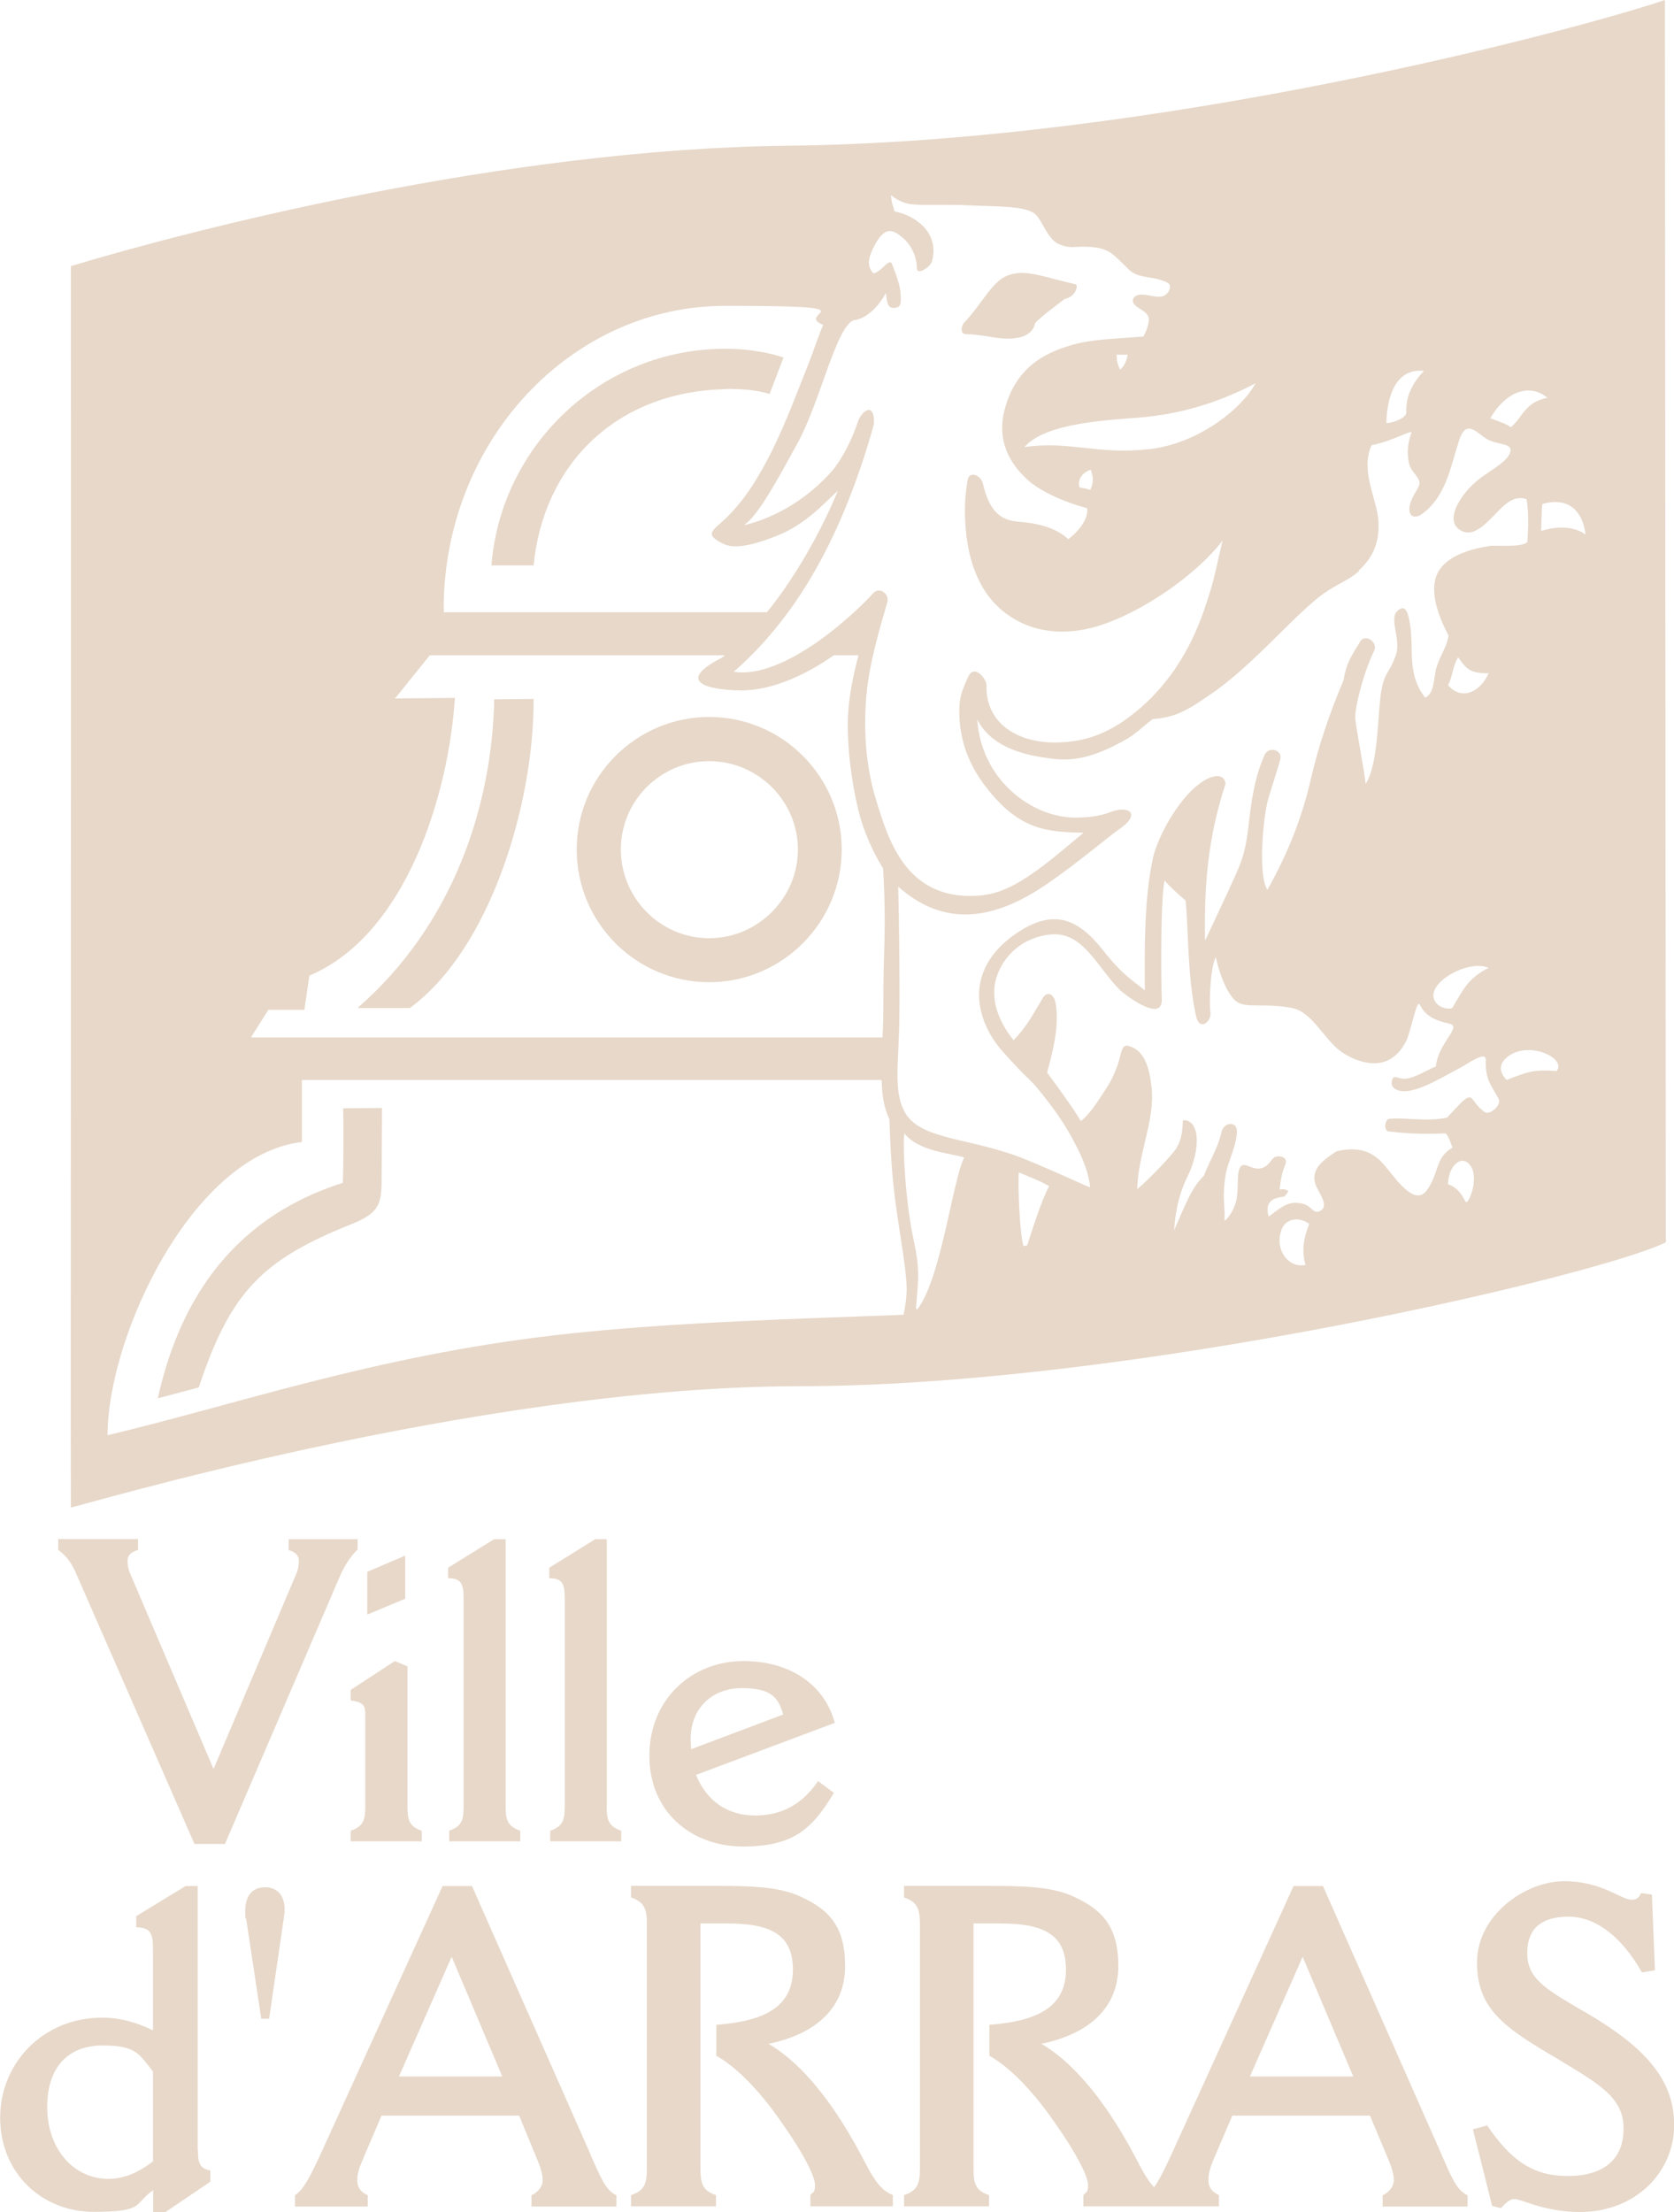 <?xml version="1.0" encoding="UTF-8"?>
<svg id="Calque_1" xmlns="http://www.w3.org/2000/svg" version="1.1" viewBox="0 0 939.9 1241.8">
  <!-- Generator: Adobe Illustrator 29.6.0, SVG Export Plug-In . SVG Version: 2.1.1 Build 207)  -->
  <defs>
    <style>
      .st0 {
        fill: #e7d8c9;
      }
    </style>
  </defs>
  <path class="st0" d="M39.7,846.3h0s0,0,0,0c0,.9,227.1-67.9,408.8-68.1,188.6,0,453.5-63.6,486.8-80.8-.2-232.9-.3-464.4-.5-697.4-53.3,17.9-286.3,79.6-492.2,81.8-159,1.7-334.1,46.9-402.8,67.6.2,178.3-.2,658.5,0,696.9ZM516.9,732.4c-3.1,5.2-2.6,1.4-2.4-.5,1.1-14.1,2.1-19.2-1.6-36.2-4.4-20-6.3-52.7-5.1-59.4,0,0,0,0,0,0h0s0,0,0,0c0,0,0,0,0,0,8,10.2,26.3,11.1,33.6,13.5-6.4,12.7-12.2,62.4-24.5,82.6ZM576.7,699.1c-.7.2-1.4.2-2.1.5h0s0,0,0,0c-2.2-8.2-3.1-34.1-2.6-41.4,4.2,1.7,12,4.7,17.1,7.7-4.2,7.3-9.9,25.8-12.4,33.3ZM733,710.1c-10.1,2.1-17.8-9.4-13.2-20.4h0s0,0,0,0c2.2-5.2,9-7.1,15.3-2.6-3.1,7.5-4.4,15.3-2.1,23ZM822.9,674.7h0c-3.1-5.9-5.4-8.2-9.9-9.9.3-10.1,6.5-15.2,10.6-12.4,8.4,5.6,1.2,24.2-.7,22.3ZM833.9,624.5c-6.3-4.3-6.6-8.9-9.2-8.4-2.6.5-5.7,4.4-12.2,11.3-11.5,2.5-23-.2-32.6.7-2.1.3-3.5,6.8,0,7.1,14.1,1.6,21.6,1.4,31.9,1.1,1.9,2.2,2.8,5.6,3.7,8-9.9,5.6-7.3,14.4-14.6,24.2-7.7,9.9-19.9-11.2-25.6-16.5h.1s0,0,0,0c-5.7-5.4-12.4-8.5-24.9-5.7-10.3,6.5-13.6,11-12.2,17.6,1.1,4.7,8.4,12.5,3.3,15.7-4.2,2.5-4.7-2.2-9.6-3.7-8.4-2.2-12,1.4-19.7,7.1-2.2-7.7,1.6-10.6,8.7-11.2.8-.9,1.7-1.7,2.4-3.1-1.7-1.2-2.8-1.2-4.9-.9.5-5.6,1.4-9.8,3.3-14.4,1.6-4.2-5.2-5.7-7.5-2.6-8.4,12.5-16-2.4-18.6,5.9-1.2,3.8-.3,10.6-1.4,16.5-.7,4-3.5,9.8-6.8,12.2.5-8.2-1.4-11.8.5-24.9,1.1-8.2,6.1-16,6.5-25.1.2-6.3-7.5-5.6-8.7.3-1.9,8.7-6.8,16.2-9.9,24.5-7.1,6.3-11.8,19.7-16.7,30.5.5-6.3,1.6-18.3,7.5-30.1,7.7-15.7,7-32.2-2.5-31.7-.3,4.4-.3,10.1-3.7,15.7-1.9,3.3-15.8,18-22,23,.5-20.4,10.3-39.2,8-57.7-1.2-10.6-3.8-18.8-10.8-22-6.5-3-5.4,2.2-8.4,10.6-1.4,3.5-3,7.8-6.1,12.4-4.5,6.8-8.4,13.6-14.3,18.5-4.5-7.5-12.7-18.8-19-27.3,3.8-13.6,7-27.7,4.7-39.4-1.2-5.4-5-5.9-7-2.6-6.1,10.1-8.7,15.7-16.5,23.9-8.7-10.8-12.5-22.5-10.3-32.7,2.6-11.8,12.9-24.9,31.2-26.7,18.1-1.7,25.8,18.1,38.8,31.2,1.6,1.6,24.2,19.5,23.5,4.9-.3-7.7-.9-55.6,1.6-66.4,3.5,4.2,8.2,8,11.8,11.3,1.7,18,1,43.2,5.9,65,1.9,8.5,8.9,3,8-2.6-.7-4-.3-23.9,3-30.7,3,13.1,7.8,22.6,12.2,25.3,5.7,3.5,15,.3,30.7,3.3,9.8,1.9,15.9,13.6,23.9,21.4,4.9,5,14.5,9.9,23,9.6,6.6-.3,12.7-3.8,17.1-12.4,2.5-5,5.9-23.3,7.5-20.7,3.1,5.7,6.8,8.7,17.2,11,6.6,1.6-6.8,11-8,23.9-4.7,1.9-11.7,6.3-16.4,6.8-4.5.7-7-2.4-8,.3-1.9,4.9,2.6,6.8,6.6,6.8,8.9.2,24-9.4,31-12.9,4.9-2.6,15-10.1,14.8-4.7-.2,10.4,2.1,12.9,7.1,21.6,2.2,3.8-5,9.6-7.5,7.8ZM835.7,543.4c-12,6.1-14.3,12.7-20.4,22.6-4.9,1.2-11.8-2.6-10.3-8.9,2.1-8.5,20.5-18,30.7-13.8ZM813,384.7h0c2.8-5.2,2.5-10.6,5.7-15.7,4.7,6.6,6.6,9,17.1,9-4,9.4-14.5,16.2-22.8,6.6ZM874,601.3c-13.4-1.1-16.9.7-28.1,5h0c-4.9-5.1-3.7-9.6.2-12.7,11.5-9.9,33.8.3,27.9,7.7ZM890.2,300.1s0,0,0,0h0s0,0,0,0c-6.3-4.8-16.4-4.8-24.9-2,.2-4.7.2-11.7.7-15.2,17.9-4.9,23.3,8.2,24.2,17.2ZM868.8,223.3c-12.7,2.6-13.6,10.6-20.5,16.6-1.6-1.6-7.7-3.7-11.5-5.1,8.7-15.3,22.3-19.7,32-11.5ZM778.4,237.6h0c.3-15.3,5.4-31,21.1-29.4-5.7,6.1-10.3,13.4-9.9,23.3.2,3-6.8,5.7-11.1,6.1h0ZM762.9,320.3c6.8-6.3,12-14.5,11-28.2-.8-12-10.3-27.8-3.8-42.2,12.2-2.2,23.7-9.6,22.3-6.6-1.2,3-3,9.4-1.2,17.1,1.1,4.2,4.9,6.8,5.7,9.8.8,2.8-2.4,5.4-4.7,11.3-2.6,6.8.7,11.3,6.8,6.6,13.2-9.9,15.8-27.5,20.2-40.8,4.2-12.7,10.1-4,15.7-.8,5.7,3.3,14.1,2.2,13.2,6.8-1.1,5.4-9.9,9.9-16.5,14.8-11,8-20.7,23.5-12.2,29.2,7.3,5,14.1-2.6,19.7-8.2,5.4-5.7,10.6-11.3,18-8.9,1.2,7,1.1,15.2.5,24-2.6,3.3-18.3,1.9-20.4,2.2-14.8,2.1-25.3,7-29.6,14.5-4.9,8.5-1.9,21.4,5.7,35.9-.8,6.1-4.9,11.7-6.8,18-1.6,5.6-.9,14.3-6.3,16.9-11.7-15.2-5-29.8-9.6-46.3-1.4-5-3.7-4.7-6.3-2.1-4.2,4.4,2.1,15.5-.3,23.7-3.5,10.4-6.1,9.9-8,18.6-2.8,12.2-1.4,42-9.2,54.5-.7-7-5.6-32.2-5.9-37.1-.3-4.2,3.7-23.2,10.6-37.6,2.4-4.9-5-9.9-7.8-5.2-5.2,8.4-7.7,12-9.4,21.8-8,19-14.1,37.1-18.3,55.4-4.9,21.3-12.6,41.1-24.4,62.2-5.6-8.9-2.1-42,.3-50.5,1.2-4.4,5.6-17.6,7-23,1.1-5-6.5-7.5-8.9-2.2-5.2,11.8-6.8,22.5-8.2,33.1-1.2,9.2-1.7,18.6-5.7,28.6-2.5,6.6-11.7,25.8-19.5,42.5-.5-31,1.4-57.1,11.5-88.1-.7-5.4-5.7-5-10.6-2.6-14.5,7.7-27.3,32-30,43.7-5,21.8-5,52.6-4.7,74.9-6.5-5.4-12.4-8.4-23.3-22.3-13.8-17.6-27.8-24.5-49.6-9.2-14.8,10.4-20.2,22.6-20.2,34.3.2,11.8,5.7,23,13.2,31.4,14.8,16.7,15,14.8,21.1,22.6,6.3,7.8,13.8,17.6,19.9,29.8,4.4,8.2,7.5,16.7,8.2,23.9-.7.2-15.3-7-36-15.5-30.1-12.4-58.5-10.6-67.8-26.1h0c0-.1,0-.1,0-.1-7.3-12.4-3.3-29.1-3.3-58.3.2-12.7-.2-52.6-.7-68.8,25.3,22.6,52.9,19.5,83.2-1.2,16.9-11.5,35.5-27.3,40.6-30.8,12.7-8.4,6.3-13.8-4.4-9.9-6.3,2.5-13.1,3-16,3.1-15.5,1.1-29.8-5.4-40.4-15.3-10.6-9.8-17.6-23.9-18.6-39.7,7.1,14.1,23.2,19.5,39,21.6,10.8,1.6,22.5,2.4,45.6-11,4.9-3,9.2-7.3,13.9-10.8,13.2-.9,20.5-5.7,31.3-13.1,22.1-14.6,43.7-40.2,60.3-54,9.4-8,18.3-10.4,24.2-16ZM644.4,252.2h0c-28.4,3.2-44.1-4.9-69.2-1.2,11.8-13.9,48.2-15.2,66-16.7,19.7-1.9,40.1-6.8,63.7-19.1-7.5,14.1-32,34.1-60.6,37.1ZM612.2,275h0c-1.4-.5-4.7-1.1-6.1-1.4-1.4-5.2,2.5-8.7,6.3-9.9,1.6,4.5,1.7,6.8-.2,11.3ZM627,199.1h6.1c0,1.1-1,5.9-4.2,8.4h0c-1.4-3-1.9-4.7-1.9-8.4ZM480.2,179.7c8.2-1.7,14.3-9.8,17.2-15.2.7,4.2.3,9.9,6.5,8,2.6-.9,1.9-5.6,1.6-9.1-.8-5.9-3.7-12.4-4.7-15.3-1.4-3.5-5.9,4.5-10.3,5.4-4.7-4.4-2.1-10.6.3-15.3,5.6-10.8,9.9-9.8,15.5-5.2,4.4,3.5,8.4,9.8,8.5,17.4,0,4.7,7.8-.7,8.5-3.8,4.4-16.2-9.9-25.9-21.1-27.9-.8-3.8-1.6-4-1.9-9.2,2.8,2.6,7.1,4.5,10.8,5.1,7,.9,20.2,0,33.5.7,15.2.7,30.7.2,36.4,4.7,4.2,3.5,7.1,14.1,13.2,16.9,5.4,2.6,9,1.6,13.4,1.6s9,.2,13.2,1.9c4,1.6,7.5,5.6,12.9,10.8,5.7,5.7,13.8,3.3,21.8,7.5,3.3,1.7.3,7.5-3.5,7.8-3.1.5-7.5-1.1-11-1.1-3.7-.2-6.8,3-3.7,5.9,2.1,2.1,5.9,3.3,7.3,6.1,1.2,2.2-.3,7.3-2.6,11.5-16,1.4-30,1.4-42.3,5.4-13.9,4.4-29.6,12.4-35.7,35.9-4.5,18,3.5,30,11.7,38,7.1,7.1,20.9,13.4,34.7,17.1.9,6.5-5.7,13.8-10.6,17.4-6.6-6.1-15.8-8.9-28.7-9.9-9.9-.8-16-6.8-19.3-21.6-1.1-4.5-7.5-6.8-8.4-2.1-.8,3.7-1.4,9.4-1.6,14.6-.5,25.3,5.9,44.6,18,56.4,12,11.7,30.8,18.6,55.2,11.8,25.9-7.5,57.1-29.6,71.4-48.4-4.9,21.1-4.4,21.4-10.4,39.2-8.2,23.4-19.9,40.6-34.5,53.7-11.5,10.1-24.2,18.3-41.4,20-26.3,3-47-9.2-46.2-31.7.2-3.1-6.8-12.5-10.3-4.7-3.7,8.2-5,11.3-5,20.2.2,16.5,6.1,29.4,13.4,39.5,19.5,26.5,35.4,27.3,56.4,27.8-18.8,15.5-37.8,33.1-56.4,35h0c0,0,0,.1,0,.1-42.2,4.4-52.8-29.4-60.1-53.5-4.9-15.8-7.5-36.2-5.4-59.2,1.7-17.8,7-35.5,11.7-51.8,1.4-4.7-4.5-9-8-5-2.8,3.3-16.2,16.9-32.6,28.2-14.6,9.9-31.5,18.1-45.6,15.8,10.6-9.2,20.2-19.7,28.7-31,12.4-16.4,22.5-34.6,30.8-53.5,7.8-17.8,14.1-36.2,19.2-54.5.5-12.9-6.8-7.6-9-1.4-4.2,12.7-10.1,22.3-14.1,27.2-13.4,15.5-31.7,26.7-50,31,8.2-5.4,19.3-26.3,30.3-46.3,12.9-23.5,22.3-68.4,32.4-69ZM249.1,342c0-93.9,71.1-170.3,158.1-170.3s37.8,3.8,55,10.7c-3.1,7.2-5.7,15.4-7.9,20.9-6.6,16.7-12.9,33.6-20.7,49.5-7.1,14.1-14.8,27.2-25.9,38-7,6.8-13.4,9.1-.9,14.8,7.8,3.3,21.1-1.6,29.1-4.7,17.6-6.8,28.7-20.6,34.5-25.3-7.3,17.8-18.1,38.1-30.8,56.2-2.9,4.1-5.9,8.1-9,11.9h-181.4v-1.7ZM150.9,566.9h20l2.8-19.2c55-23.2,78.4-103.3,81.7-155.9l-33.6.3,19.5-24.2h165.7c-.6.5-1.2,1-1.8,1.4-25.8,13.2-8.9,18,10.8,18.3,17.9.1,37.4-9.3,52.1-19.7h13.9c-3.3,12.7-6,26-6,38.7,0,19.2,3.5,39.9,7.1,52.6,3.8,12.7,9.2,22.7,12.7,28.2,2.1,34,0,48.6.2,74.4,0,7.3-.2,14.2-.5,20.6H140.9l9.9-15.7ZM169.5,641.1v-34.8h325.5c.2,8.4,1.3,15.7,4.4,22,.3,11.3.9,23.3,2.1,35.9,2.3,22.3,7,44.1,7.5,57.3.3,6.4-.8,12.1-1.7,16.6-52.4,2.1-130,3.9-194.9,11.4-102.1,11.7-180.1,39.2-252,56.2,0-55.6,47.7-157.5,109.2-164.6Z"/>
  <path class="st0" d="M192.6,664c-66,20.9-93,71.4-104,121h0s23-6.1,23-6.1c17.9-54,35.9-71.7,85.5-91.6,17.9-7.1,17.1-12.7,17.2-30.3l.2-35-21.8.2c.2,9.4.2,31.2-.2,41.8Z"/>
  <path class="st0" d="M200.7,565.9h29.4c45.3-33.1,69.8-115.1,69.5-173.5l-22.1.2c-1.2,59.7-23,126.6-76.8,173.3Z"/>
  <path class="st0" d="M406.7,218.4h0c9.8-.3,19.3.8,25.4,2.8l7.8-20.5c-5.7-1.9-17.1-4.9-32.7-4.9-69,0-125.8,53.7-131.3,121.6h23.7c5.6-57.1,46.7-97.4,107.1-98.9h0Z"/>
  <path class="st0" d="M890.6,1130c-21.6-12.7-33.1-18.6-33.1-33.4s8.9-20.6,23.3-20.6,29.2,10.3,41.1,31.3l7.3-1.2-1.7-42.5-6.1-.8c-1.2,2.8-2.8,3.7-5.2,3.7-6.3,0-16.5-10.4-38.1-10.4s-48.8,19-48.8,45.6,16,36.9,45,54c22.8,13.9,37.3,21.4,37.3,39.2s-11.7,26.7-31.5,26.7-32-9.2-45.1-28.4l-8,2.2,10.8,43,5,1.2h0s0,0,0,0c3-3.3,5.2-5.1,7.5-5.1,4,0,16.7,7.3,36.9,7.3,30.8,0,52.8-22.1,52.8-48.9s-18.5-44.8-49.3-62.9Z"/>
  <path class="st0" d="M479.7,1203c-15.8-28.2-32.7-46.7-48.2-55.6,28.1-5.9,43-21.3,43-43.6s-8.9-31.9-25.8-39.4c-11.3-5.1-26.7-5.7-46.5-5.7h-47.9,0v6.5c7.5,2.6,8.9,6.6,8.9,14.6v137.9c0,8-1.4,12.2-8.9,14.6v6.3h47.7v-6.3c-7.5-2.4-8.7-6.6-8.7-14.6v-137.9h14.8c24,0,37.1,5.8,37.1,25.9s-14.6,28.9-43,31v17.4c9.9,5.4,23.5,18.1,37.4,38.5,12.2,17.4,18,29.4,18,34s-1.1,3.8-2.6,5.7v6.3h46.3v-6.3c-9.6-3.7-13.2-14.6-21.6-29.4Z"/>
  <path class="st0" d="M148.9,1059.5c-7.1,0-11.2,4.7-11.2,13.1s.3,2.8.5,4.5l8.5,56.2h4.4s0,0,0,0l8.2-56.2c.3-1.7.5-3.5.5-5.1,0-8-4.2-12.5-11-12.5Z"/>
  <path class="st0" d="M196.9,1027.8v5.9h39.9v-5.9c-7.3-2.6-8-6.3-8-13.9h0v-78.4l-7.1-3-24.8,16.2v5.9c7.5,1.1,8.2,3,8.2,8.4v50.9c0,7.7-.9,11.3-8.2,13.9Z"/>
  <polygon class="st0" points="227.5 873.3 206.2 882.4 206.2 906.4 227.5 897.5 227.5 873.3"/>
  <path class="st0" d="M340.7,1013.9h0v-149.8h-6.5l-25.8,16v5.9c7.3,0,8.7,3.1,8.7,11.2v116.7c0,7.7-.9,11.3-8.2,13.9v5.9h39.9v-5.9c-7.3-2.6-8.2-6.3-8.2-13.9Z"/>
  <path class="st0" d="M200.8,870.2v-6.1h-38.7v6.1c3.8,1.1,5.7,3.1,5.7,5.9s-.5,5.2-1.4,7.3l-46.5,109.7-46.9-109.9c-.9-1.9-1.4-4.7-1.4-6.8,0-3.3,1.9-5,5.9-6.3v-6.1h-44.8v6.1c5.2,3.8,7.7,8,9.8,12.7l66.7,152.4h0s0,0,0,0h17.1l64.4-150c2.6-6.1,5.9-11.2,9.9-15.2Z"/>
  <path class="st0" d="M252.2,1027.8v5.9h39.9v-5.9c-7.3-2.6-8.2-6.3-8.2-13.9v-149.8h-6.5l-25.8,16v5.9c7.3,0,8.7,3.1,8.7,11.2v116.7c0,7.7-.8,11.3-8.2,13.9Z"/>
  <path class="st0" d="M542.4,187.6c12,.2,19.8,4,29.6,1.9h0c6.1-1.2,8.7-5,9.2-8.1,3.7-4.1,13.2-10.9,16.6-13.6,0,0,0,0,0,0,6.3-1.1,7.8-7.8,6.1-8.2-16.4-3.7-26-7.8-34.8-5.9-5.9,1.2-9.6,4-16.9,13.9-2.4,3.3-8.4,11.3-10.3,12.9-2.1,1.7-3.3,7.1.5,7.1Z"/>
  <path class="st0" d="M572,189.5h0s0,0,0,0h0Z"/>
  <path class="st0" d="M398.2,402.5c-40.9,0-74.4,33.3-74.4,74.4s33.3,74.5,74.4,74.5,74.4-33.6,74.4-74.5-33.3-74.4-74.4-74.4ZM398.2,526.7c-27.3,0-49.6-22.3-49.6-49.8s22.3-49.6,49.6-49.6,49.8,22.3,49.8,49.6-22.5,49.8-49.8,49.8Z"/>
  <path class="st0" d="M111,1206.7v-147.9h-6.8l-27.7,16.9v6.3c7.8,0,9.4,3.3,9.4,11.8h0s0,46,0,46c-9.9-4.7-18.8-7.1-28.7-7.1-32.6,0-57.1,25.1-57.1,56.2s23.5,52.8,52.4,52.8,22.3-4.2,33.5-12.2v12.4h6.8l25.3-17.1v-6.3c-5.9-1.1-7-4-7-11.8ZM85.9,1213.4c-8.4,6.4-16.4,9.8-25.1,9.8-19.5,0-34.3-16.9-34.3-40.2s12.4-34.7,31.2-34.7,20.4,4.9,28.2,14.6v50.5Z"/>
  <path class="st0" d="M331.4,1209.1l-66.4-150.3h-16.5l-68.3,150.1c-5.6,12-9.6,20.4-14.6,23.5v6.3h40.9v-6.3c-4-1.7-5.9-4.5-5.9-8.2s.7-6.3,2.8-11.2l10.8-25.3h0s77.3,0,77.3,0l10.4,25.3c2.1,4.9,2.8,8.5,2.8,11.2s-2.2,6.4-6.3,8.2v6.3h47.7v-6.3c-6.1-2.6-9.2-10.8-14.8-23.3ZM224,1165.7l29.6-67.2,28.4,67.2h-58Z"/>
  <path class="st0" d="M809.2,1209.1l-66.4-150.3h-16.5l-68.3,150.1c-3.8,8.2-6.9,14.7-10,19-5.2-5.4-8.8-14.1-14.9-24.9-16-28.2-32.9-46.7-48.4-55.6,28.1-5.9,43.2-21.3,43.2-43.6s-9-31.9-25.9-39.4c-11.3-5.1-26.7-5.7-46.5-5.7h-47.9,0v6.5c7.5,2.6,8.9,6.6,8.9,14.6v137.9c0,8-1.4,12.2-8.9,14.6v6.3h47.7v-6.3c-7.5-2.4-8.7-6.6-8.7-14.6v-137.9h14.8c24,0,37.1,5.8,37.1,25.9s-14.6,28.9-43,31v17.4c9.9,5.4,23.5,18.1,37.4,38.5,12.2,17.4,18,29.4,18,34s-1.1,3.8-2.6,5.7v6.3h35.2s40.9,0,40.9,0v-6.3c-4-1.7-5.9-4.5-5.9-8.2s.7-6.3,2.6-11.2l10.8-25.2h0s0,0,0,0h0s0,0,0,0h77.3l10.6,25.3c2.1,4.9,2.8,8.5,2.8,11.2s-2.2,6.4-6.3,8.2v6.3h47.7v-6.3c-6.1-2.6-9.4-10.8-14.8-23.3ZM701.8,1165.7h0l29.6-67.2,28.4,67.2h-58Z"/>
  <path class="st0" d="M417.4,932.5c-28.9,0-52.8,21.4-52.8,53.1s23.7,51,52.6,51,39-10.3,51-30.1l-8.9-6.6c-8.9,13.1-20.4,19.3-35.4,19.3s-27-7.7-33.1-22.8h0s77.9-29.2,77.9-29.2c-5.7-21.3-24.9-34.7-51.4-34.7ZM388.1,982h0c-.3-2.6-.3-4.7-.3-5.9,0-16.9,11.8-28.4,28.7-28.4s20.4,5.4,23.3,14.8l-51.8,19.5Z"/>
</svg>